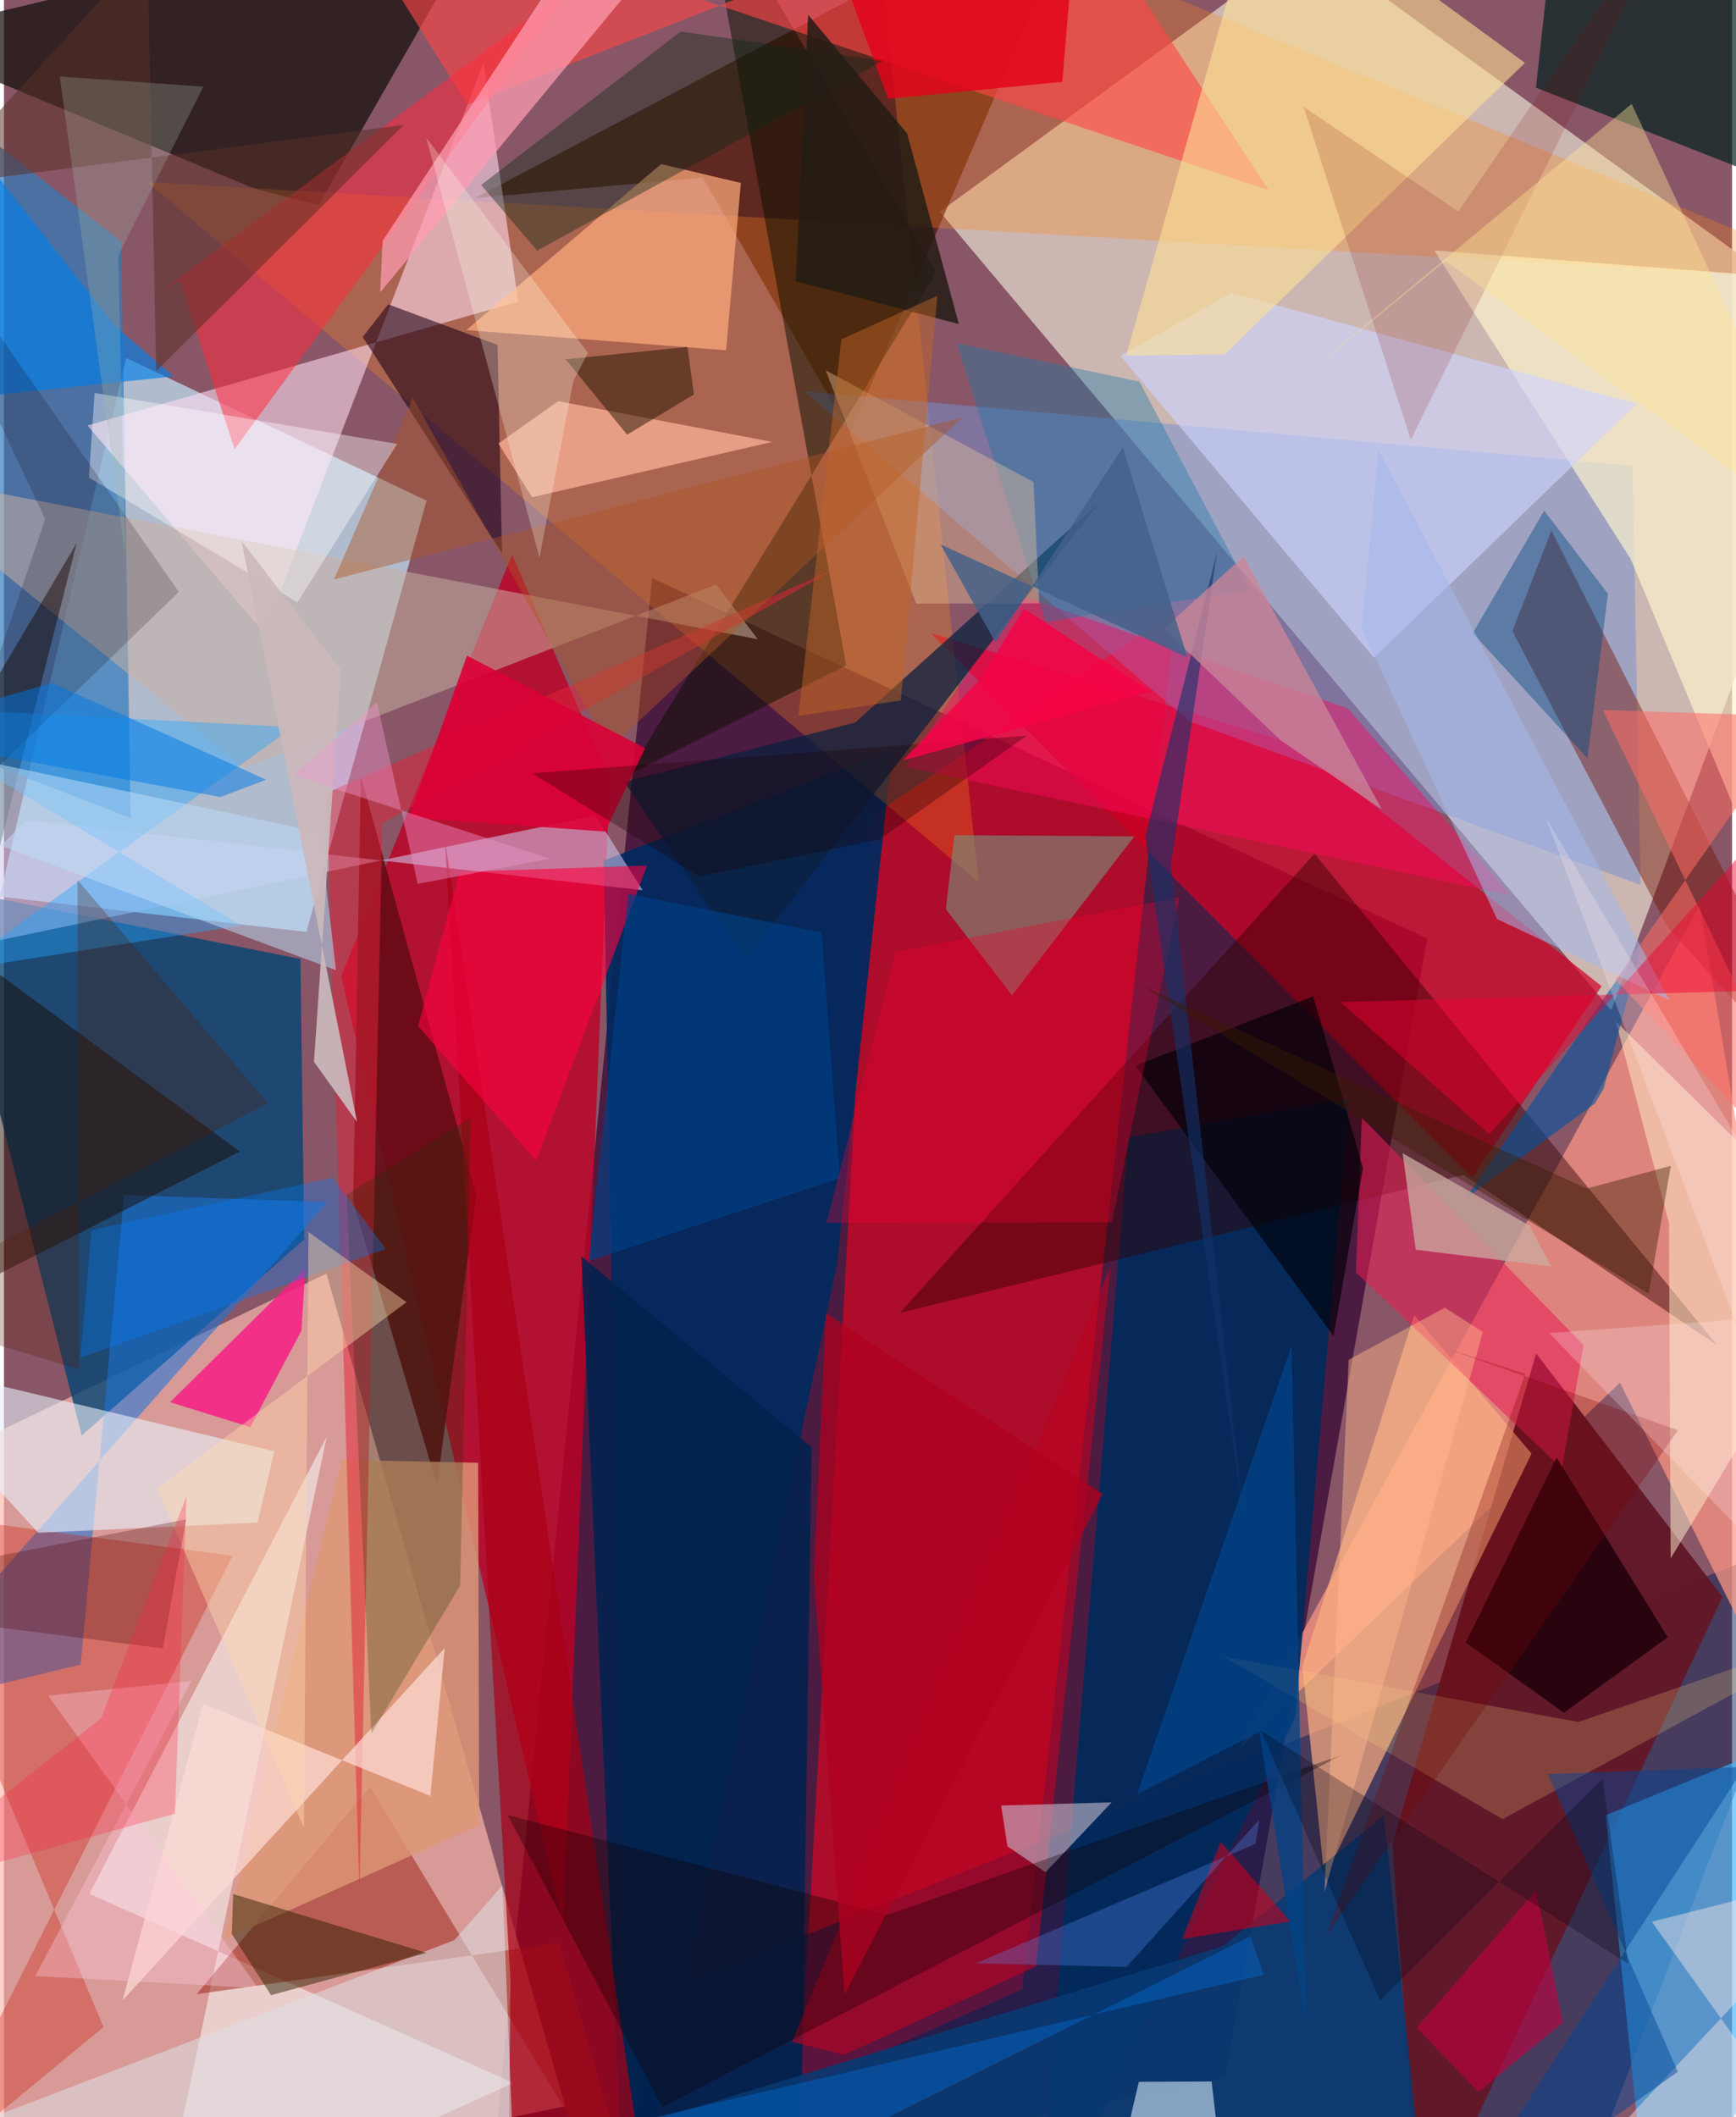 <svg xmlns="http://www.w3.org/2000/svg" width="228" height="278" viewBox="0 0 836 1024"><path fill="#885667" d="M0 0h836v1024H0z"/><path fill="#dacbc1" fill-opacity=".824" d="M777.562 488.64L452.757 102.412 631.03-27.913 898 165.516z"/><path fill="#360534" fill-opacity=".725" d="M313.577 279.611l374.925 174.296-97.78 550.892-357.455 74.577z"/><path fill="#ffbcae" fill-opacity=".671" d="M-5.676 693.883L-59.646 1086l331.152-67.27-115.488-402.724z"/><path fill="#bbd8ed" fill-opacity=".773" d="M-2.095 433.647l148.401 17.067 58.152-208.577-145.383-69.033z"/><path fill="#f70019" fill-opacity=".565" d="M419.453 395.133l147.417-99.885-74.23 666.897-107.636 47.774z"/><path fill="#bd0025" fill-opacity=".808" d="M163.106 472.232L270.42 930.545l22.634-552.93-47.244-109.4z"/><path fill="#001f55" fill-opacity=".478" d="M887.223 737.102L753.745 1086h-461.83l27.002-122.66z"/><path fill="#004373" fill-opacity=".78" d="M145.242 599.476l-1.83-135.635-173.154-34.597L37.6 694.32z"/><path fill="#ff9884" fill-opacity=".718" d="M820.365 437.999L597.28 846.206l184.51-177.471L898 901.692z"/><path fill="#002a5e" fill-opacity=".922" d="M302.506 1086l-12.352-669.776 139.607-53.688L402.904 611.8z"/><path fill="#d00023" fill-opacity=".714" d="M710.251 569.67l62.658-92.682L625.99 360.442l-177.639-54.274z"/><path fill="#4e1404" fill-opacity=".702" d="M338.073 85.897l-110.063 9.9L526.027-62 409.422 209.573z"/><path fill="#61192a" fill-opacity=".988" d="M671.758 891.748l69.48-237.133 90.158 117.749-146.433 310.572z"/><path fill="#130f0b" fill-opacity=".722" d="M121.065 91.16l31.1 8.132 86.711-151.361L-54.69 18.166z"/><path fill="#ff861d" fill-opacity=".298" d="M898 136.146L69.306 88.053l402.236 338.604L419.382-62z"/><path fill="#798fd1" fill-opacity=".518" d="M573.085 348.696l218.63 79.288-3.82-202.678-400.814-36.15z"/><path fill="#002b5d" fill-opacity=".918" d="M650.777 531.407l-26.15 299.264L499.63 1086l44.367-535.978z"/><path fill="#40b6ff" fill-opacity=".651" d="M898 929.688L796.317 1086l-21.425-208.052L898 827.237z"/><path fill="#337bbb" fill-opacity=".698" d="M-49.97 352.617L61.257 395.65 56.73 116.797l-64.96-50.76z"/><path fill="#ffdcef" fill-opacity=".584" d="M232.009 30.465L125.904 306.268 40.434 205.79l208.363-59.994z"/><path fill="#feaf82" fill-opacity=".69" d="M628.128 806.08l10.708 102.2 100.18-205.217-56.768-66.973z"/><path fill="#0c1000" fill-opacity=".514" d="M407.448 321.828L301.646 374.88l149.365-243.308L337.423-62z"/><path fill="#650c16" fill-opacity=".894" d="M228.512 578.101l-55.858-202.765-3.707 206.206 40.54 136.694z"/><path fill="#711100" fill-opacity=".435" d="M804.955 448.645l92.133 101.468L748.62 256.647l-18.873 48.594z"/><path fill="#f8f7f6" fill-opacity=".557" d="M156.18 694.776L41.353 915.962l205.06 91.462L73.612 1086z"/><path fill="#9b2212" fill-opacity=".506" d="M311.08 1086l-42.575-146.231-175.298 24.749 83.943-100.363z"/><path fill="#01201f" fill-opacity=".69" d="M898 104.113l-156.855-61.71L752.573-62 898-52.51z"/><path fill="#320000" fill-opacity=".447" d="M633.989 412.897L828.786 650.6l-122.634-82.35-272.773 66.773z"/><path fill="#1a75d9" fill-opacity=".549" d="M-62 829.24l218.484-247.813-98.403-3.43-20.96 227.074z"/><path fill="#fff4ce" fill-opacity=".675" d="M787.025 270.48L898 537.426V137.001l-206-15.877z"/><path fill="#ff4745" fill-opacity=".616" d="M224.153 50.525L153.983-62 611.87 92.052 511.07-62z"/><path fill="#fdac7c" fill-opacity=".718" d="M223.707 159.647l94.196-80.3 38.598 9.143-7.16 80.92z"/><path fill="#d0caef" fill-opacity=".561" d="M-62 467.28l348.133-72.809 22.865 36.104L11.193 396.68z"/><path fill="#c91500" fill-opacity=".318" d="M-41.536 1054.289l152.196-301.8-167.468-22.326L48.184 980.446z"/><path fill="#cdd3ff" fill-opacity=".624" d="M789.854 195.37l-196.072-53.736-53.737 30.45L662.8 318.132z"/><path fill="#1d0118" fill-opacity=".573" d="M173.55 163.012l12.312-15.82 52.895 19.638 2.218 100.848z"/><path fill="#02224f" fill-opacity=".867" d="M297.978 1031.103l-18.605-423.42 111.366 92.302-5.27 345.475z"/><path fill="#073a73" fill-opacity=".871" d="M667.569 878.06l20.85 200.009-369.228-54.125 270.435-82.54z"/><path fill="#e9f2fc" fill-opacity=".6" d="M-62 655.847l192.782 46.084-8.105 34.493-106.111 4.926z"/><path fill="#de9676" fill-opacity=".827" d="M106.304 938.22l123.608-55.504-.51-175.219-65.882-1.456z"/><path fill="#c9b0a1" fill-opacity=".529" d="M364.698 309.184L344.56 282.7l-228.178 88.752L-62 227.079z"/><path fill="#1c0c00" fill-opacity=".486" d="M114.134 556.925L-62 646.477 35.21 262.57-62 427.24z"/><path fill="#a80015" fill-opacity=".694" d="M213.328 406.046l31.737 552.692L243.687 1086h70.65z"/><path fill="#75967e" fill-opacity=".58" d="M455.654 439.727l32.042 41.638 59.156-76.847-87.005-.572z"/><path fill="#ff0860" fill-opacity=".439" d="M650.08 342.599l78.5 90.29-292.478-61.96 55.419-83.115z"/><path fill="#ff2a3c" fill-opacity=".525" d="M111.587 217.265L275.113-6.618 76.65 140.308l8.39-4.485z"/><path fill="#0a2140" fill-opacity=".745" d="M411.807 349.45l118.304-106.676-171.547 221.663-58.49-86.247z"/><path fill="#ffebc7" fill-opacity=".525" d="M894.995 607.623L779.783 494.05l25.71 97.582.803 162.116z"/><path fill="#ffe096" fill-opacity=".584" d="M735.815 30.412L609.482-62l-66.599 233.986 47.66-.532z"/><path fill="#e81d55" fill-opacity=".561" d="M656.891 540.49l107.297 110.106-10.529 59.602-99.613-94.783z"/><path fill="#bb0321" fill-opacity=".612" d="M535.387 612.447L381.264 987.562l25.165 6.342 92.857-42.806z"/><path fill="#c4bbca" fill-opacity=".612" d="M482.404 873.265l53.469-1.521-31.983 33.787-18.434-12.527z"/><path fill="#e12438" fill-opacity=".506" d="M183.044 398.198l-11.058 516.94-15.854-531.626L402.63 274.92z"/><path fill="#ffb59b" fill-opacity=".71" d="M255.493 240.494l116.205-26.758-103.561-19.695-28.935 20.478z"/><path fill="#ff003f" fill-opacity=".596" d="M257.525 561.377l-57.19-65.104 20.035-74.602 90.74-3.028z"/><path fill="#22a5ff" fill-opacity=".412" d="M139.776 351.7L-23.86 469.43l138.643-21.771L-62 341.316z"/><path fill="#ff9db2" fill-opacity=".729" d="M182.006 141.407l1.165-24.888L300.446-62h49.314z"/><path fill="#1e000a" fill-opacity=".824" d="M754.683 828.398l50.222-36.533-53.765-86.931-43.995 89.538z"/><path fill="#f52184" fill-opacity=".871" d="M119.161 690.25l-38.788-12.062 65.426-64.649-1.91 30.121z"/><path fill="#1c7aa8" fill-opacity=".396" d="M602.753 285.474l-53.45-100.872-88.494-18.653 43.165 134.868z"/><path fill="#dddde2" fill-opacity=".565" d="M241.159 911.866L248.192 1086-62 1045.614l279.9-107.228z"/><path fill="#e0f6ff" fill-opacity=".561" d="M584.215 1006.74l-35.18.173L530.437 1086l62.174-7.823z"/><path fill="#ebc59b" fill-opacity=".396" d="M498.068 233.16l-100.575-54.082 43.85 112.861 59.476-.115z"/><path fill="#fcdad2" fill-opacity=".737" d="M57.356 967.55l38.986-143.38 109.934 44.453 6.96-71.55z"/><path fill="#2f2000" fill-opacity=".49" d="M204.443 944.553l-75.245 20.439-18.984-29.608.697-19.3z"/><path fill="#004881" fill-opacity=".424" d="M766.07 366.785l9.896-79.62-30.852-40.16-34.545 59.187z"/><path fill="#0053a2" fill-opacity=".596" d="M773.89 526.509l18.7-70.477-85.449 123.55 62.525-45.853z"/><path fill="#007fe9" fill-opacity=".639" d="M53.83 157.767l28.251 24.281L-62 197.106l43.606-131.304z"/><path fill="#1a3200" fill-opacity=".259" d="M177.75 838.42l42.92-71.447 5.186-226.47-60.115 37.26z"/><path fill="#f9e7e6" fill-opacity=".447" d="M728.24 1086L898 903.886 797.206 929.48 898 1070.417z"/><path fill="#cba99f" fill-opacity=".769" d="M748.573 612.535l-65.591-8.108-6.342-46.662 61.449 35.06z"/><path fill="#003f84" fill-opacity=".667" d="M302.01 432.408l-19.13 177.5 121.512-40.103-8.865-118.756z"/><path fill="#ad5624" fill-opacity=".439" d="M463.69 201.852L292.965 362.118l-95.156-169.64-38.16 87.771z"/><path fill="#e4031b" fill-opacity=".824" d="M511.996 39.584l-84.235 8.211-26.904-72.605L520.54-62z"/><path fill="#0b2917" fill-opacity=".396" d="M327.437 15.231l-96.58 74.244 27.068 31.75 167.242-91.74z"/><path fill="#000008" fill-opacity=".659" d="M657.477 564.95l-24.127-83.053-86.017 33.506 95.9 130.835z"/><path fill="#f6002f" fill-opacity=".31" d="M431.304 460.395L397.914 591.5l138.045-.342 32.757-157.18z"/><path fill="#582f26" fill-opacity=".518" d="M193.44 60.383L-35.489 90.064 69.424-24.879l4.224 204.453z"/><path fill="#100000" fill-opacity=".345" d="M427.607 926.143l-183.948-48.295 74.837 141.245 329.348-170.546z"/><path fill="#fdd87c" fill-opacity=".22" d="M761.634 832.874l-171.676-31.716 135.02 78.675L898 785.814z"/><path fill="#bbdbf7" fill-opacity=".533" d="M-62 356.982l30.615 40.948 192.027 71.341-7.808-66.68z"/><path fill="#13336b" fill-opacity=".596" d="M564.478 418.608l35.915 320.245L552.1 404.536l34.75-137.55z"/><path fill="#ff6c65" fill-opacity=".549" d="M868.907 346.549l-95.457-3.178L898 599.975 779.623 473.822z"/><path fill="#c3001c" fill-opacity=".596" d="M569.926 937.855l19.432-3.232 32.913-5.237-33.615-38.63z"/><path fill="#c0003f" fill-opacity=".616" d="M754.175 978.207l-40.906 33.563-29.805-31.054 57.75-66.334z"/><path fill="#034287" fill-opacity=".773" d="M622.88 651.08l7.187 330.268-22.724-143.679-59.155 30.096z"/><path fill="#c98598" fill-opacity=".784" d="M666.637 391.557l-66.955-122.45-38.627 34.91 56.625 54.112z"/><path fill="#241c16" fill-opacity=".855" d="M389.03 7.17l47.89 57.367 25.039 92.196-78.886-20.741z"/><path fill="#007cf8" fill-opacity=".337" d="M42.35 594.971l-5.428 61.802 147.798-52.698-25.773-34.474z"/><path fill="#004698" fill-opacity=".475" d="M746.885 858.064l62.875 143.973L691.975 1086l150.087-231.4z"/><path fill="#221500" fill-opacity=".498" d="M271.725 173.777l58.923-5.969 3.136 22.97-32.318 19.465z"/><path fill="#a4b8e9" fill-opacity=".545" d="M665.01 217.865l-8.128 86.182L722.29 444.5l83.257 39.174z"/><path fill="#fffdff" fill-opacity=".396" d="M190.212 214.707l-146.35-24.643-2.767 40.89 100.847 60.4z"/><path fill="#db0036" fill-opacity=".89" d="M223.982 317.089l86.205 44.83-19.337 40.292-94.813-6.775z"/><path fill="#3b1c00" fill-opacity=".408" d="M806.383 563.865l-10.699 61.878L549.112 476.1l216.64 98.77z"/><path fill="#780001" fill-opacity=".153" d="M816.529-62L680.563 212.677 628.751 51.671l74.828 50.644z"/><path fill="#150012" fill-opacity=".188" d="M19.943 251.127L-62 76.762 84.632 286.263-29.865 397.168z"/><path fill="#ffd9ad" fill-opacity=".427" d="M74.058 719.854l120.684-90.061-47.427-33.927-2.184 288.2z"/><path fill="#ffe" fill-opacity=".267" d="M259.07 269.647l16.405-85.384 7.02-13.601L204.25 66.51z"/><path fill="#fee496" fill-opacity=".404" d="M887.782 265.869L787.44 50.252 608.998 198.596l88.329-72.395z"/><path fill="#ffb78c" fill-opacity=".459" d="M650.554 657.668l-11.7 257.398 76.596-270.813-18.418-11.77z"/><path fill="#790000" fill-opacity=".29" d="M639.733 936.173l96.257-271.658-37.314-12 111.126 39.23z"/><path fill="#436089" fill-opacity=".831" d="M479.693 310.765l61.579-94.37L572.5 318.001l-119.357-54.665z"/><path fill="#c26526" fill-opacity=".471" d="M405.105 164.113l46.433-21.023-17.667 195.713-49.534 7.458z"/><path fill="#ee0031" fill-opacity=".467" d="M895.024 352.24l-13.887 126.027L646.6 484.65l71.977 63.986z"/><path fill="#480101" fill-opacity=".275" d="M-62 764.168l10.099 16.633 128.762 16.47 11.275-62.431z"/><path fill="#a9bba7" fill-opacity=".271" d="M58.567 267.617L27 36.983l69.479 4.925-41.2 81.683z"/><path fill="#cbb9bb" fill-opacity=".925" d="M170.8 542.654l-55.864-280.991 48.068 62.326-13.022 189.538z"/><path fill="#001" fill-opacity=".271" d="M607.886 836.857l177.997 113.069-12.528-89.657-107.589 107.225z"/><path fill="#1e0000" fill-opacity=".314" d="M336.22 423.865l-80.688-49.852 239.27-18.163-71.412 50.223z"/><path fill="#ee96cd" fill-opacity=".427" d="M200.177 427.51l63.922-12.226L140 374.977l40.425-35.372z"/><path fill="#036cd2" fill-opacity=".408" d="M602.922 936.557L303.332 1086l-145.941-25.09 452.095-105.79z"/><path fill="#b1001f" fill-opacity=".737" d="M391.828 762.237l14.858 202.474 124.797-242.104-133.847-87.287z"/><path fill="#ffeaf8" fill-opacity=".247" d="M745.817 395.336L898 799.416 747.455 644.75l141.396-10.216z"/><path fill="#5e94ff" fill-opacity=".286" d="M605.48 891.787l1.791-11.705-64.203 71.257-72.92-1.744z"/><path fill="#ffc8de" fill-opacity=".365" d="M15.124 955.748l75.622-142.734-69.362 7.056 101.612 141.49z"/><path fill="#581c00" fill-opacity=".271" d="M-62 632.518l98.386 29.89-.782-236.763 92.065 107.966z"/><path fill="#f40446" fill-opacity=".859" d="M472.762 328.019l-37.857 39.783 119.822-33.26-61.265-40.127z"/><path fill="#0079e3" fill-opacity=".502" d="M23.391 330.348l103.443 46.776-22.153 8.358L-62 354.61z"/><path fill="#ff2240" fill-opacity=".282" d="M82.705 877.199l5.614-153.533-41.428 107.508L-62 917.168z"/></svg>